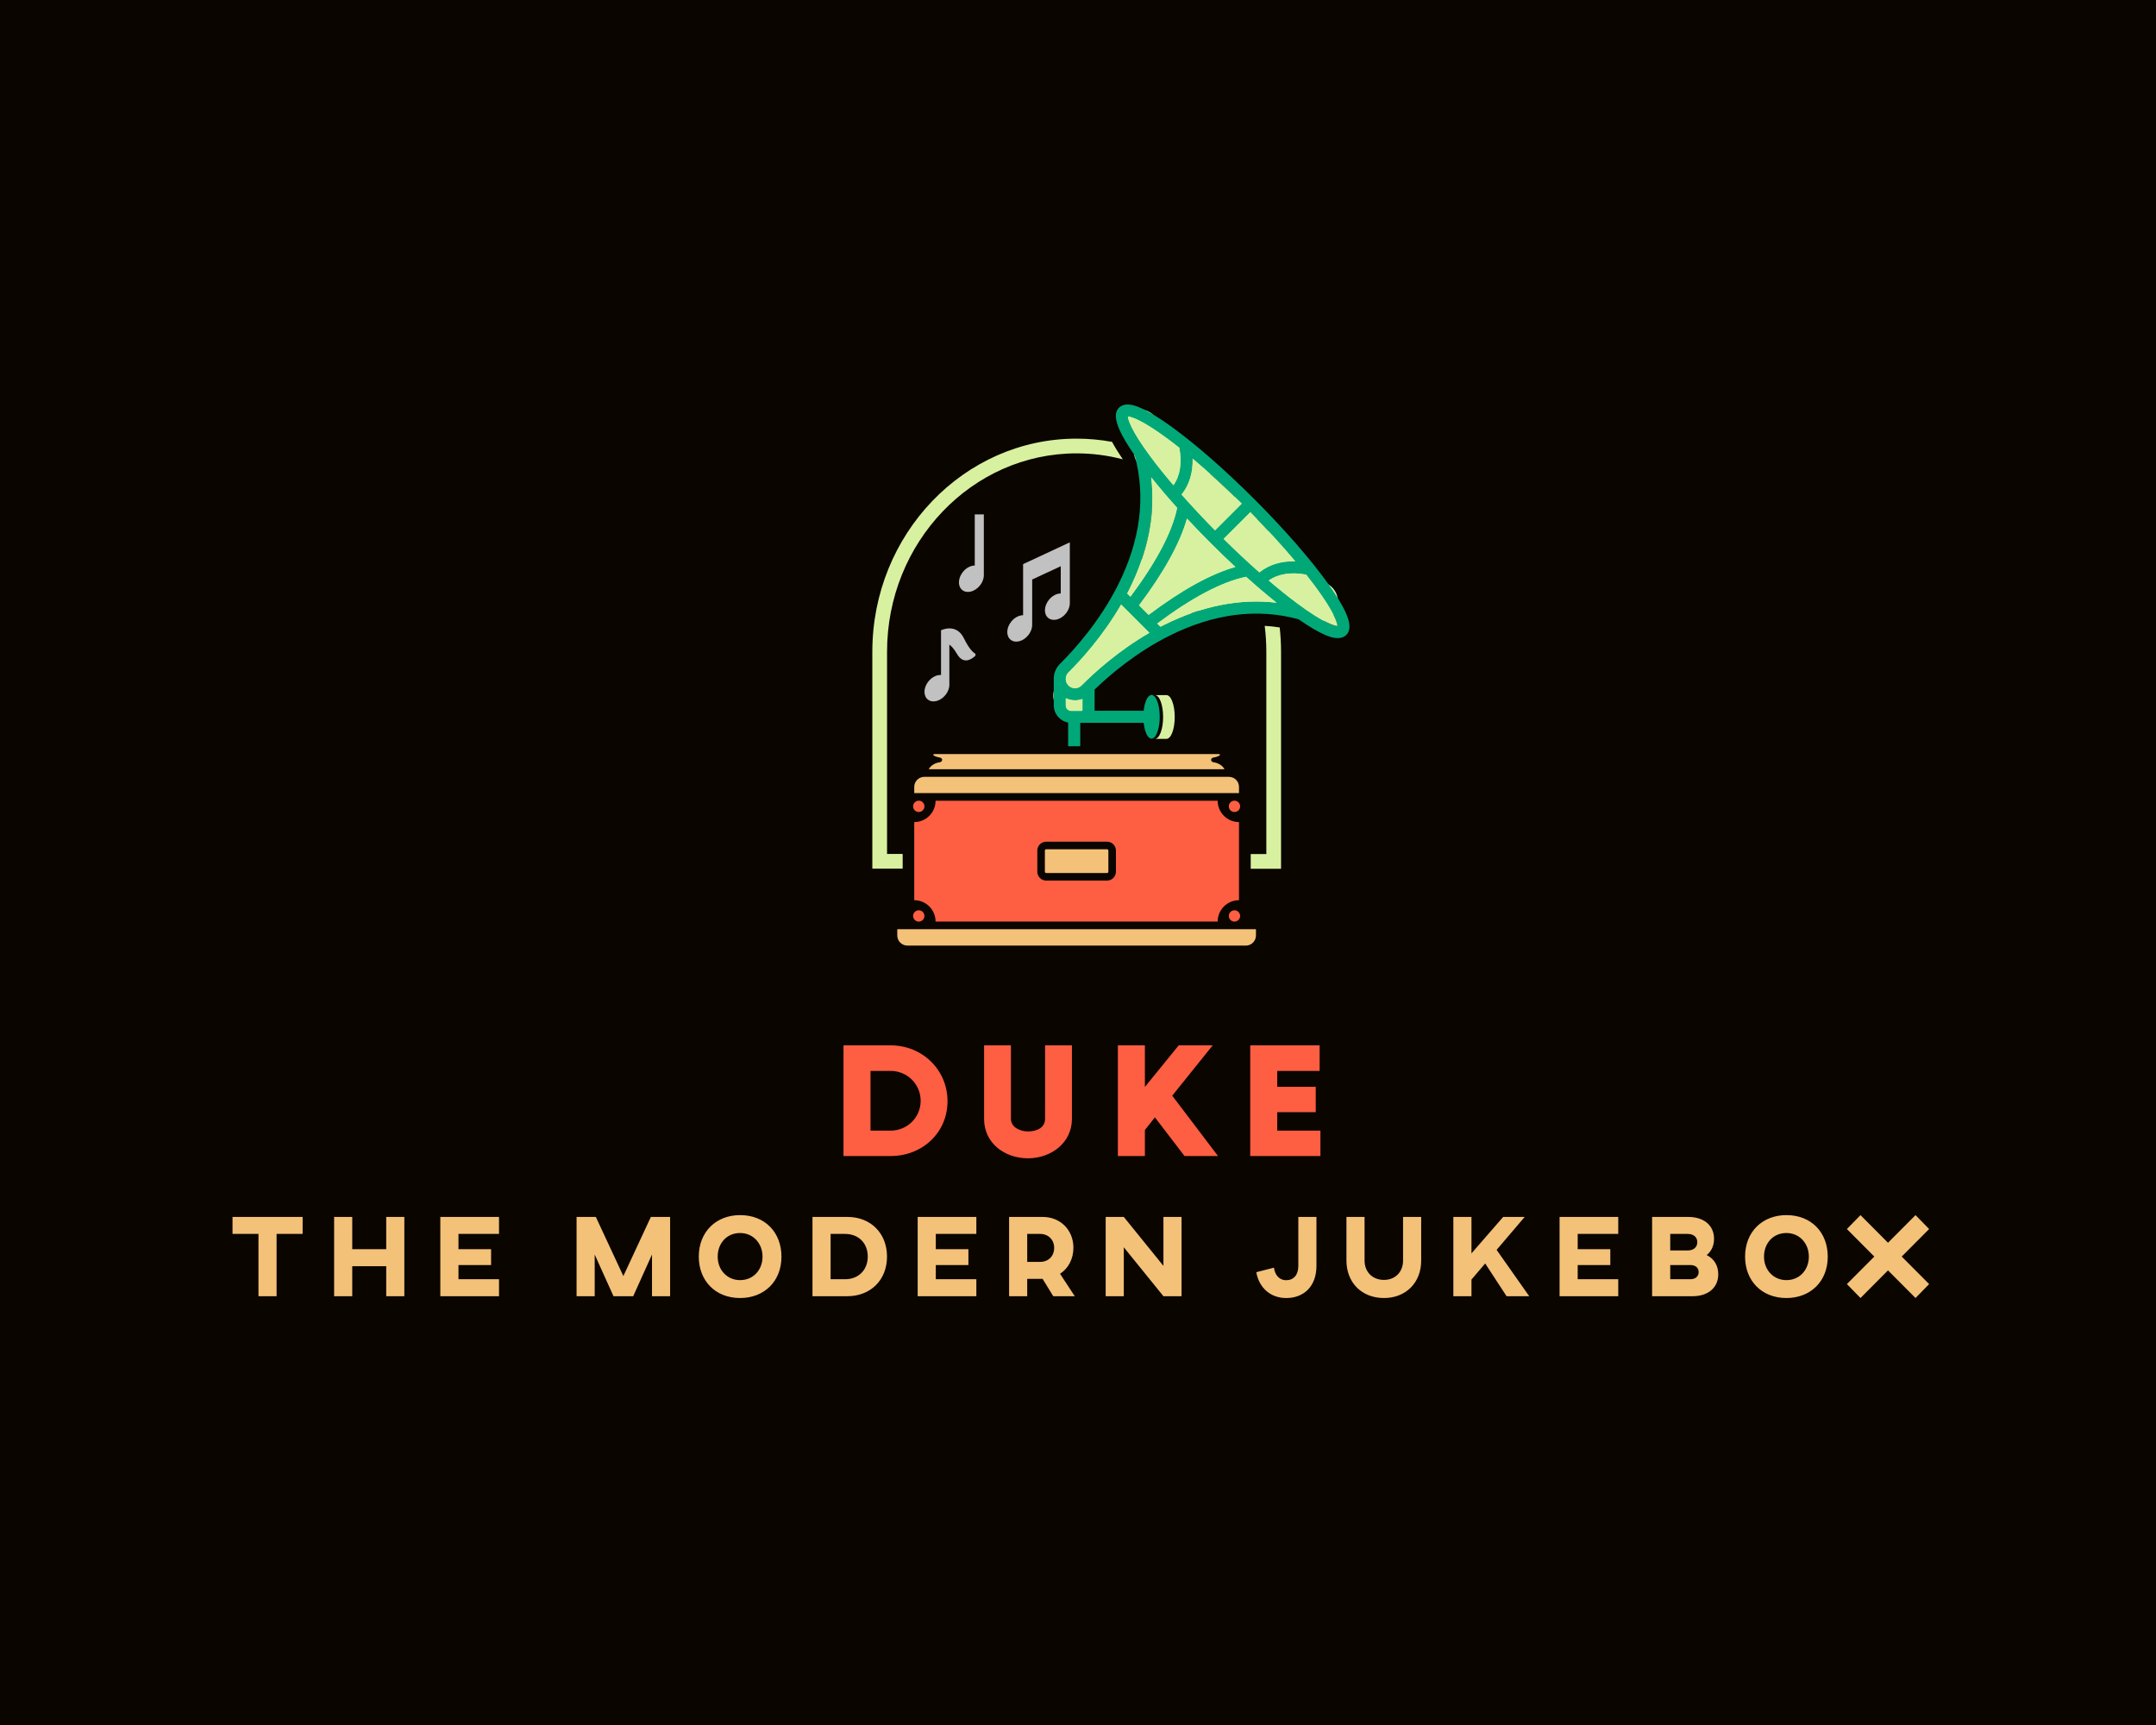 <?xml version="1.0" encoding="UTF-8" standalone="no" ?>
<!DOCTYPE svg PUBLIC "-//W3C//DTD SVG 1.1//EN" "http://www.w3.org/Graphics/SVG/1.1/DTD/svg11.dtd">
<svg xmlns="http://www.w3.org/2000/svg" xmlns:xlink="http://www.w3.org/1999/xlink" version="1.1" width="1280" height="1024" viewBox="0 0 1280 1024" xml:space="preserve">
<desc>Created with Fabric.js 5.3.0</desc>
<defs>
</defs>
<g transform="matrix(1 0 0 1 640 512)" id="background-logo"  >
<rect style="stroke: none; stroke-width: 0; stroke-dasharray: none; stroke-linecap: butt; stroke-dashoffset: 0; stroke-linejoin: miter; stroke-miterlimit: 4; fill: rgb(11,5,0); fill-rule: nonzero; opacity: 1;"  paint-order="stroke"  x="-640" y="-512" rx="0" ry="0" width="1280" height="1024" />
</g>
<g transform="matrix(1.921 0 0 1.921 642.352 654.072)" id="text-logo"  >
<g style=""  paint-order="stroke"   >
		<g transform="matrix(1 0 0 1 0 0)" id="text-logo-path-0"  >
<path style="stroke: none; stroke-width: 0; stroke-dasharray: none; stroke-linecap: butt; stroke-dashoffset: 0; stroke-linejoin: miter; stroke-miterlimit: 4; fill: rgb(254,94,65); fill-rule: nonzero; opacity: 1;"  paint-order="stroke"  transform=" translate(-76.8, 16.75)" d="M 17.7 -34.2 L 3.1 -34.2 L 3.1 0 L 17.7 0 C 27.45 0 35.25 -7.2 35.25 -16.95 C 35.25 -26.65 27.45 -34.2 17.7 -34.2 Z M 11.45 -7.85 L 11.45 -26.3 L 17.7 -26.3 C 22.85 -26.3 26.95 -22.15 26.95 -17.05 C 26.95 -11.9 22.75 -7.85 17.7 -7.85 Z M 73.7 -11.5 L 73.7 -34.2 L 65.4 -34.2 L 65.4 -11.5 C 65.4 -8.6 62.6 -7.6 60.1 -7.6 C 57.8 -7.6 54.85 -8.8 54.85 -11.5 L 54.85 -34.2 L 46.55 -34.2 L 46.55 -11.5 C 46.55 -3.9 53 0.7 60.1 0.7 C 67.25 0.7 73.7 -4.05 73.7 -11.5 Z M 108.5 0 L 118.85 0 L 104.7 -18.65 L 117.2 -34.2 L 106.7 -34.2 L 96.25 -21.35 L 96.25 -34.2 L 87.9 -34.2 L 87.9 0 L 96.25 0 L 96.25 -8.05 L 99.35 -11.95 Z M 137.15 -7.85 L 137.15 -13.55 L 149.05 -13.55 L 149.05 -21.4 L 137.15 -21.4 L 137.15 -26.3 L 150.25 -26.3 L 150.25 -34.2 L 128.8 -34.2 L 128.8 0 L 150.5 0 L 150.5 -7.85 Z" stroke-linecap="round" />
</g>
</g>
</g>
<g transform="matrix(1.921 0 0 1.921 641.677 745.928)" id="tagline-55a20801-eeba-407e-80ed-45df15e56c2b-logo"  >
<g style=""  paint-order="stroke"   >
		<g transform="matrix(1 0 0 1 5.684342e-14 0)" id="tagline-55a20801-eeba-407e-80ed-45df15e56c2b-logo-path-0"  >
<path style="stroke: none; stroke-width: 0; stroke-dasharray: none; stroke-linecap: butt; stroke-dashoffset: 0; stroke-linejoin: miter; stroke-miterlimit: 4; fill: rgb(243,193,120); fill-rule: nonzero; opacity: 1;"  paint-order="stroke"  transform=" translate(-263.43, 12.25)" d="M 22.93 -24.5 L 1.26 -24.5 L 1.26 -19.25 L 9.28 -19.25 L 9.28 0 L 14.88 0 L 14.88 -19.25 L 22.93 -19.25 Z M 32.66 -24.5 L 32.66 0 L 38.26 0 L 38.26 -9.28 L 48.76 -9.28 L 48.76 0 L 54.36 0 L 54.36 -24.5 L 48.76 -24.5 L 48.76 -14.53 L 38.26 -14.53 L 38.26 -24.5 Z M 65.48 -24.5 L 65.48 0 L 83.62 0 L 83.62 -5.25 L 71.09 -5.25 L 71.09 -9.63 L 81.17 -9.63 L 81.17 -14.53 L 71.09 -14.53 L 71.09 -19.25 L 83.62 -19.25 L 83.62 -24.5 Z M 107.59 -24.5 L 107.59 0 L 113.19 0 L 113.19 -12.88 L 119 0 L 125.09 0 L 130.9 -12.88 L 130.9 0 L 136.5 0 L 136.5 -24.5 L 130.55 -24.5 L 122.05 -6.23 L 113.54 -24.5 Z M 158.13 0.56 C 165.52 0.56 170.91 -4.52 170.91 -12.22 C 170.91 -19.67 165.87 -25.06 158.13 -25.06 C 150.75 -25.06 145.36 -19.95 145.36 -12.22 C 145.36 -4.83 150.43 0.56 158.13 0.56 Z M 151.2 -12.22 C 151.2 -16.28 153.93 -19.53 158.13 -19.53 C 162.12 -19.53 165.06 -16.38 165.06 -12.22 C 165.06 -8.23 162.3 -4.97 158.13 -4.97 C 154.14 -4.97 151.2 -8.09 151.2 -12.22 Z M 180.5 -24.5 L 180.5 0 L 191.28 0 C 198.35 0 203.53 -4.9 203.53 -12.25 C 203.53 -19.32 198.63 -24.5 191.28 -24.5 Z M 186.1 -5.25 L 186.1 -19.25 L 190.58 -19.25 C 194.64 -19.25 197.58 -16.49 197.58 -12.25 C 197.58 -8.19 194.81 -5.25 190.58 -5.25 Z M 213.01 -24.5 L 213.01 0 L 231.14 0 L 231.14 -5.25 L 218.61 -5.25 L 218.61 -9.63 L 228.69 -9.63 L 228.69 -14.53 L 218.61 -14.53 L 218.61 -19.25 L 231.14 -19.25 L 231.14 -24.5 Z M 241.26 0 L 246.86 0 L 246.86 -5.36 L 251.62 -5.36 L 254.91 0 L 261.56 0 L 257.01 -6.93 C 259.53 -8.58 261.14 -11.45 261.14 -14.98 C 261.14 -20.37 257.22 -24.5 251.62 -24.5 L 241.26 -24.5 Z M 246.86 -10.61 L 246.86 -19.25 L 250.85 -19.25 C 253.33 -19.25 255.19 -17.5 255.19 -14.95 C 255.19 -12.43 253.47 -10.61 250.85 -10.61 Z M 271.11 -24.5 L 271.11 0 L 276.71 0 L 276.71 -15.12 L 288.96 0 L 294.56 0 L 294.56 -24.5 L 288.96 -24.5 L 288.96 -9.38 L 276.71 -24.5 Z M 323.12 -8.82 L 317.66 -7.42 C 318.5 -2.66 321.97 0.56 326.9 0.56 C 332.5 0.56 336.25 -3.19 336.25 -9.35 L 336.25 -24.5 L 330.65 -24.5 L 330.65 -9.35 C 330.65 -6.55 329.18 -4.94 326.87 -4.94 C 324.84 -4.94 323.4 -6.51 323.12 -8.82 Z M 368.62 -11.03 L 368.62 -24.5 L 363.02 -24.5 L 363.02 -11.03 C 363.02 -7.56 360.68 -5.04 357.11 -5.04 C 353.64 -5.04 351.12 -7.42 351.12 -11.03 L 351.12 -24.5 L 345.52 -24.5 L 345.52 -11.03 C 345.52 -4.31 350.14 0.56 357.14 0.56 C 363.76 0.56 368.62 -4.06 368.62 -11.03 Z M 378.56 -24.5 L 378.56 0 L 384.16 0 L 384.16 -5.15 L 388.4 -10.12 L 395.01 0 L 402.01 0 L 391.93 -14.32 L 400.61 -24.5 L 393.96 -24.5 L 384.16 -13.23 L 384.16 -24.5 Z M 411.39 -24.5 L 411.39 0 L 429.52 0 L 429.52 -5.25 L 416.99 -5.25 L 416.99 -9.63 L 427.07 -9.63 L 427.07 -14.53 L 416.99 -14.53 L 416.99 -19.25 L 429.52 -19.25 L 429.52 -24.5 Z M 439.99 0 L 452.52 0 C 457.24 0 460.43 -2.59 460.43 -6.79 C 460.43 -9.49 459.13 -11.59 456.86 -12.71 C 458.29 -13.86 459.13 -15.61 459.13 -17.75 C 459.13 -21.81 456.09 -24.5 451.12 -24.5 L 439.99 -24.5 Z M 445.59 -5.25 L 445.59 -9.63 L 451.82 -9.63 C 453.43 -9.63 454.37 -8.75 454.37 -7.46 C 454.37 -6.09 453.32 -5.25 451.82 -5.25 Z M 445.59 -14.14 L 445.59 -19.25 L 450.98 -19.25 C 452.87 -19.25 453.95 -18.2 453.95 -16.7 C 453.95 -15.09 452.76 -14.14 450.98 -14.14 Z M 481.5 0.56 C 488.88 0.56 494.27 -4.52 494.27 -12.22 C 494.27 -19.67 489.23 -25.06 481.5 -25.06 C 474.11 -25.06 468.72 -19.95 468.72 -12.22 C 468.72 -4.83 473.8 0.56 481.5 0.56 Z M 474.57 -12.22 C 474.57 -16.28 477.3 -19.53 481.5 -19.53 C 485.49 -19.53 488.43 -16.38 488.43 -12.22 C 488.43 -8.23 485.66 -4.97 481.5 -4.97 C 477.51 -4.97 474.57 -8.09 474.57 -12.22 Z M 521.4 -25.06 L 512.89 -16.52 L 504.39 -25.06 L 500.19 -20.76 L 508.66 -12.25 L 500.19 -3.75 L 504.39 0.56 L 512.89 -7.98 L 521.4 0.56 L 525.6 -3.75 L 517.13 -12.25 L 525.6 -20.76 Z" stroke-linecap="round" />
</g>
</g>
</g>
<g transform="matrix(1.921 0 0 1.921 659.534 400.669)" id="logo-logo"  >
<g style=""  paint-order="stroke"   >
		<g transform="matrix(0.054 0 0 0.054 9.208 -76.587)"  >
<g style=""  paint-order="stroke"   >
		<g transform="matrix(1 0 0 1 0 0)"  >
<path style="stroke: none; stroke-width: 1; stroke-dasharray: none; stroke-linecap: butt; stroke-dashoffset: 0; stroke-linejoin: miter; stroke-miterlimit: 4; fill: rgb(216,241,160); fill-rule: nonzero; opacity: 1;"  paint-order="stroke"  transform=" translate(-100, -100)" d="M 200 100 C 200 155.228 155.228 200 100 200 C 44.772 200 0 155.228 0 100 C 0 44.772 44.772 0 100 0 C 155.228 0 200 44.772 200 100 Z" stroke-linecap="round" />
</g>
</g>
</g>
		<g transform="matrix(0.073 0 0 0.073 14.367 -69.38)"  >
<g style=""  paint-order="stroke"   >
		<g transform="matrix(1 0 0 1 0 0)"  >
<path style="stroke: none; stroke-width: 1; stroke-dasharray: none; stroke-linecap: butt; stroke-dashoffset: 0; stroke-linejoin: miter; stroke-miterlimit: 4; fill: rgb(216,241,160); fill-rule: nonzero; opacity: 1;"  paint-order="stroke"  transform=" translate(-100, -100)" d="M 200 100 C 200 155.228 155.228 200 100 200 C 44.772 200 0 155.228 0 100 C 0 44.772 44.772 0 100 0 C 155.228 0 200 44.772 200 100 Z" stroke-linecap="round" />
</g>
</g>
</g>
		<g transform="matrix(0.105 0 0 0.105 20.699 -58.92)"  >
<g style=""  paint-order="stroke"   >
		<g transform="matrix(1 0 0 1 0 0)"  >
<path style="stroke: none; stroke-width: 1; stroke-dasharray: none; stroke-linecap: butt; stroke-dashoffset: 0; stroke-linejoin: miter; stroke-miterlimit: 4; fill: rgb(216,241,160); fill-rule: nonzero; opacity: 1;"  paint-order="stroke"  transform=" translate(-100, -100)" d="M 200 100 C 200 155.228 155.228 200 100 200 C 44.772 200 0 155.228 0 100 C 0 44.772 44.772 0 100 0 C 155.228 0 200 44.772 200 100 Z" stroke-linecap="round" />
</g>
</g>
</g>
		<g transform="matrix(0.057 0 0 0.057 -4.285 -5.974)"  >
<g style=""  paint-order="stroke"   >
		<g transform="matrix(1 0 0 1 0 0)"  >
<path style="stroke: none; stroke-width: 1; stroke-dasharray: none; stroke-linecap: butt; stroke-dashoffset: 0; stroke-linejoin: miter; stroke-miterlimit: 4; fill: rgb(216,241,160); fill-rule: nonzero; opacity: 1;"  paint-order="stroke"  transform=" translate(-100, -100)" d="M 200 100 C 200 155.228 155.228 200 100 200 C 44.772 200 0 155.228 0 100 C 0 44.772 44.772 0 100 0 C 155.228 0 200 44.772 200 100 Z" stroke-linecap="round" />
</g>
</g>
</g>
		<g transform="matrix(0.057 0 0 0.057 -9.98 -0.278)"  >
<g style=""  paint-order="stroke"   >
		<g transform="matrix(1 0 0 1 0 0)"  >
<path style="stroke: none; stroke-width: 1; stroke-dasharray: none; stroke-linecap: butt; stroke-dashoffset: 0; stroke-linejoin: miter; stroke-miterlimit: 4; fill: rgb(216,241,160); fill-rule: nonzero; opacity: 1;"  paint-order="stroke"  transform=" translate(-100, -100)" d="M 200 100 C 200 155.228 155.228 200 100 200 C 44.772 200 0 155.228 0 100 C 0 44.772 44.772 0 100 0 C 155.228 0 200 44.772 200 100 Z" stroke-linecap="round" />
</g>
</g>
</g>
		<g transform="matrix(0.057 0 0 0.057 0 -9.64)"  >
<g style=""  paint-order="stroke"   >
		<g transform="matrix(1 0 0 1 0 0)"  >
<path style="stroke: none; stroke-width: 1; stroke-dasharray: none; stroke-linecap: butt; stroke-dashoffset: 0; stroke-linejoin: miter; stroke-miterlimit: 4; fill: rgb(216,241,160); fill-rule: nonzero; opacity: 1;"  paint-order="stroke"  transform=" translate(-100, -100)" d="M 200 100 C 200 155.228 155.228 200 100 200 C 44.772 200 0 155.228 0 100 C 0 44.772 44.772 0 100 0 C 155.228 0 200 44.772 200 100 Z" stroke-linecap="round" />
</g>
</g>
</g>
		<g transform="matrix(0.057 0 0 0.057 -12.117 6.373)"  >
<g style=""  paint-order="stroke"   >
		<g transform="matrix(1 0 0 1 0 0)"  >
<path style="stroke: none; stroke-width: 1; stroke-dasharray: none; stroke-linecap: butt; stroke-dashoffset: 0; stroke-linejoin: miter; stroke-miterlimit: 4; fill: rgb(216,241,160); fill-rule: nonzero; opacity: 1;"  paint-order="stroke"  transform=" translate(-100, -100)" d="M 200 100 C 200 155.228 155.228 200 100 200 C 44.772 200 0 155.228 0 100 C 0 44.772 44.772 0 100 0 C 155.228 0 200 44.772 200 100 Z" stroke-linecap="round" />
</g>
</g>
</g>
		<g transform="matrix(0.078 0 0 0.078 5.956 -16.628)"  >
<g style=""  paint-order="stroke"   >
		<g transform="matrix(1 0 0 1 0 0)"  >
<path style="stroke: none; stroke-width: 1; stroke-dasharray: none; stroke-linecap: butt; stroke-dashoffset: 0; stroke-linejoin: miter; stroke-miterlimit: 4; fill: rgb(216,241,160); fill-rule: nonzero; opacity: 1;"  paint-order="stroke"  transform=" translate(-100, -100)" d="M 200 100 C 200 155.228 155.228 200 100 200 C 44.772 200 0 155.228 0 100 C 0 44.772 44.772 0 100 0 C 155.228 0 200 44.772 200 100 Z" stroke-linecap="round" />
</g>
</g>
</g>
		<g transform="matrix(0.116 0 0 0.116 15.226 -25.522)"  >
<g style=""  paint-order="stroke"   >
		<g transform="matrix(1 0 0 1 0 0)"  >
<path style="stroke: none; stroke-width: 1; stroke-dasharray: none; stroke-linecap: butt; stroke-dashoffset: 0; stroke-linejoin: miter; stroke-miterlimit: 4; fill: rgb(216,241,160); fill-rule: nonzero; opacity: 1;"  paint-order="stroke"  transform=" translate(-100, -100)" d="M 200 100 C 200 155.228 155.228 200 100 200 C 44.772 200 0 155.228 0 100 C 0 44.772 44.772 0 100 0 C 155.228 0 200 44.772 200 100 Z" stroke-linecap="round" />
</g>
</g>
</g>
		<g transform="matrix(0.177 0 0 0.177 31.159 -37.017)"  >
<g style=""  paint-order="stroke"   >
		<g transform="matrix(1 0 0 1 0 0)"  >
<path style="stroke: none; stroke-width: 1; stroke-dasharray: none; stroke-linecap: butt; stroke-dashoffset: 0; stroke-linejoin: miter; stroke-miterlimit: 4; fill: rgb(216,241,160); fill-rule: nonzero; opacity: 1;"  paint-order="stroke"  transform=" translate(-100, -100)" d="M 200 100 C 200 155.228 155.228 200 100 200 C 44.772 200 0 155.228 0 100 C 0 44.772 44.772 0 100 0 C 155.228 0 200 44.772 200 100 Z" stroke-linecap="round" />
</g>
</g>
</g>
		<g transform="matrix(0.063 0 0 0.063 57.595 -27.383)"  >
<g style=""  paint-order="stroke"   >
		<g transform="matrix(1 0 0 1 0 0)"  >
<path style="stroke: none; stroke-width: 1; stroke-dasharray: none; stroke-linecap: butt; stroke-dashoffset: 0; stroke-linejoin: miter; stroke-miterlimit: 4; fill: rgb(216,241,160); fill-rule: nonzero; opacity: 1;"  paint-order="stroke"  transform=" translate(-100, -100)" d="M 200 100 C 200 155.228 155.228 200 100 200 C 44.772 200 0 155.228 0 100 C 0 44.772 44.772 0 100 0 C 155.228 0 200 44.772 200 100 Z" stroke-linecap="round" />
</g>
</g>
</g>
		<g transform="matrix(0.119 0 0 0.119 47.217 -32.722)"  >
<g style=""  paint-order="stroke"   >
		<g transform="matrix(1 0 0 1 0 0)"  >
<path style="stroke: none; stroke-width: 1; stroke-dasharray: none; stroke-linecap: butt; stroke-dashoffset: 0; stroke-linejoin: miter; stroke-miterlimit: 4; fill: rgb(216,241,160); fill-rule: nonzero; opacity: 1;"  paint-order="stroke"  transform=" translate(-100, -100)" d="M 200 100 C 200 155.228 155.228 200 100 200 C 44.772 200 0 155.228 0 100 C 0 44.772 44.772 0 100 0 C 155.228 0 200 44.772 200 100 Z" stroke-linecap="round" />
</g>
</g>
</g>
		<g transform="matrix(0.054 0 0 0.054 40.085 -49.945)"  >
<g style=""  paint-order="stroke"   >
		<g transform="matrix(1 0 0 1 0 0)"  >
<path style="stroke: none; stroke-width: 1; stroke-dasharray: none; stroke-linecap: butt; stroke-dashoffset: 0; stroke-linejoin: miter; stroke-miterlimit: 4; fill: rgb(216,241,160); fill-rule: nonzero; opacity: 1;"  paint-order="stroke"  transform=" translate(-100, -100)" d="M 200 100 C 200 155.228 155.228 200 100 200 C 44.772 200 0 155.228 0 100 C 0 44.772 44.772 0 100 0 C 155.228 0 200 44.772 200 100 Z" stroke-linecap="round" />
</g>
</g>
</g>
		<g transform="matrix(0.063 0 0 0.063 63.884 -22.625)"  >
<g style=""  paint-order="stroke"   >
		<g transform="matrix(1 0 0 1 0 0)"  >
<path style="stroke: none; stroke-width: 1; stroke-dasharray: none; stroke-linecap: butt; stroke-dashoffset: 0; stroke-linejoin: miter; stroke-miterlimit: 4; fill: rgb(216,241,160); fill-rule: nonzero; opacity: 1;"  paint-order="stroke"  transform=" translate(-100, -100)" d="M 200 100 C 200 155.228 155.228 200 100 200 C 44.772 200 0 155.228 0 100 C 0 44.772 44.772 0 100 0 C 155.228 0 200 44.772 200 100 Z" stroke-linecap="round" />
</g>
</g>
</g>
		<g transform="matrix(0.231 0 0 -0.231 -22.358 -25.637)"  >
<path style="stroke: none; stroke-width: 1; stroke-dasharray: none; stroke-linecap: butt; stroke-dashoffset: 0; stroke-linejoin: miter; stroke-miterlimit: 4; fill: rgb(193,193,193); fill-rule: nonzero; opacity: 1;"  paint-order="stroke"  transform=" translate(41.835, -14.035)" d="M 0 0 L 0 0 L 0 54.177 L 0 80.445 L -62.521 51.328 L -62.521 25.06 L -62.521 -17.029 C -67.911 -17.067 -73.934 -20.093 -78.343 -25.541 C -85.096 -33.887 -85.502 -44.754 -79.25 -49.813 C -72.997 -54.873 -62.454 -52.208 -55.701 -43.861 C -51.968 -39.248 -50.178 -33.865 -50.377 -29.117 L -50.377 30.716 L -12.144 48.521 L -12.144 12.088 C -17.534 12.05 -23.557 9.024 -27.966 3.576 C -34.719 -4.77 -35.125 -15.637 -28.873 -20.696 C -22.62 -25.755 -12.077 -23.09 -5.324 -14.744 C -1.591 -10.13 0.199 -4.748 0 0" stroke-linecap="round" />
</g>
		<g transform="matrix(0.231 0 0 -0.231 -43.117 -37.631)"  >
<path style="stroke: none; stroke-width: 1; stroke-dasharray: none; stroke-linecap: butt; stroke-dashoffset: 0; stroke-linejoin: miter; stroke-miterlimit: 4; fill: rgb(193,193,193); fill-rule: nonzero; opacity: 1;"  paint-order="stroke"  transform=" translate(16.647, -28.594)" d="M 0 0 L 0 0 L 0 80.445 L -12.144 80.445 L -12.144 12.088 C -17.534 12.05 -23.558 9.025 -27.966 3.576 C -34.719 -4.77 -35.125 -15.637 -28.873 -20.696 C -22.621 -25.755 -12.078 -23.09 -5.324 -14.744 C -1.591 -10.13 0.198 -4.748 0 0" stroke-linecap="round" />
</g>
		<g transform="matrix(0.231 0 0 -0.231 -49.718 -3.105)"  >
<path style="stroke: none; stroke-width: 1; stroke-dasharray: none; stroke-linecap: butt; stroke-dashoffset: 0; stroke-linejoin: miter; stroke-miterlimit: 4; fill: rgb(193,193,193); fill-rule: nonzero; opacity: 1;"  paint-order="stroke"  transform=" translate(33.03, 15.578)" d="M 0 0 C -2.959 1.83 -7.964 6.779 -14.489 20.087 C -24.721 40.955 -45.072 30.763 -45.072 30.763 L -45.072 -29.089 C -50.7 -28.742 -57.192 -31.795 -61.869 -37.573 C -68.622 -45.92 -69.028 -56.787 -62.775 -61.846 C -56.523 -66.905 -45.98 -64.24 -39.227 -55.895 C -35.362 -51.118 -33.58 -45.518 -33.931 -40.65 L -33.931 11.535 C -31.34 9.835 -27.864 6.256 -23.601 -1.076 C -15.309 -15.337 -4.542 -8.281 0.376 -3.797 C 1.557 -2.72 1.359 -0.84 0 0" stroke-linecap="round" />
</g>
		<g transform="matrix(0.231 0 0 -0.231 -10.594 33.993)"  >
<path style="stroke: none; stroke-width: 1; stroke-dasharray: none; stroke-linecap: butt; stroke-dashoffset: 0; stroke-linejoin: miter; stroke-miterlimit: 4; fill: rgb(243,193,120); fill-rule: nonzero; opacity: 1;"  paint-order="stroke"  transform=" translate(217.243, -2.627)" d="M 0 0 C 0 7.446 -6.036 13.482 -13.482 13.482 L -421.005 13.482 C -428.451 13.482 -434.487 7.446 -434.487 0 L -434.487 -8.228 L 0 -8.228 Z" stroke-linecap="round" />
</g>
		<g transform="matrix(0.231 0 0 -0.231 -10.595 81.104)"  >
<path style="stroke: none; stroke-width: 1; stroke-dasharray: none; stroke-linecap: butt; stroke-dashoffset: 0; stroke-linejoin: miter; stroke-miterlimit: 4; fill: rgb(243,193,120); fill-rule: nonzero; opacity: 1;"  paint-order="stroke"  transform=" translate(-239.949, 2.654)" d="M 0 0 C 0 -7.522 6.098 -13.621 13.621 -13.621 L 466.278 -13.621 C 473.8 -13.621 479.898 -7.522 479.898 0 L 479.898 8.313 L 0 8.313 Z" stroke-linecap="round" />
</g>
		<g transform="matrix(0.231 0 0 -0.231 -10.594 57.535)"  >
<path style="stroke: none; stroke-width: 1; stroke-dasharray: none; stroke-linecap: butt; stroke-dashoffset: 0; stroke-linejoin: miter; stroke-miterlimit: 4; fill: rgb(243,193,120); fill-rule: nonzero; opacity: 1;"  paint-order="stroke"  transform=" translate(40.734, 15.876)" d="M 0 0 L -81.469 0 C -82.426 0 -83.205 -0.779 -83.205 -1.736 L -83.205 -30.017 C -83.205 -30.974 -82.426 -31.752 -81.469 -31.752 L 0 -31.752 C 0.958 -31.752 1.736 -30.974 1.736 -30.017 L 1.736 -1.736 C 1.736 -0.779 0.958 0 0 0" stroke-linecap="round" />
</g>
		<g transform="matrix(0.231 0 0 -0.231 -10.595 57.535)"  >
<path style="stroke: none; stroke-width: 1; stroke-dasharray: none; stroke-linecap: butt; stroke-dashoffset: 0; stroke-linejoin: miter; stroke-miterlimit: 4; fill: rgb(254,94,65); fill-rule: nonzero; opacity: 1;"  paint-order="stroke"  transform=" translate(52.597, -14.14)" d="M 0 0 C 0 -6.54 -5.321 -11.861 -11.862 -11.861 L -93.331 -11.861 C -99.872 -11.861 -105.192 -6.54 -105.192 0 L -105.192 28.28 C -105.192 34.821 -99.872 40.143 -93.331 40.143 L -11.862 40.143 C -5.321 40.143 0 34.821 0 28.28 Z M 164.647 66.397 C 148.886 66.397 136.107 79.175 136.107 94.937 L -241.3 94.937 C -241.3 79.175 -254.078 66.397 -269.84 66.397 L -269.84 -38.117 C -254.078 -38.117 -241.3 -50.895 -241.3 -66.657 L 136.107 -66.657 C 136.107 -50.895 148.886 -38.117 164.647 -38.117 z" stroke-linecap="round" />
</g>
		<g transform="matrix(0.231 0 0 -0.231 16.667 12.989)"  >
<path style="stroke: none; stroke-width: 1; stroke-dasharray: none; stroke-linecap: butt; stroke-dashoffset: 0; stroke-linejoin: miter; stroke-miterlimit: 4; fill: rgb(216,241,160); fill-rule: nonzero; opacity: 1;"  paint-order="stroke"  transform=" translate(13.239, 0)" d="M 0 0 C 0 16.153 -4.898 29.248 -10.942 29.248 L -26.478 29.248 C -20.435 29.248 -15.536 16.153 -15.536 0 C -15.536 -16.153 -20.435 -29.248 -26.478 -29.248 L -10.942 -29.248 C -4.898 -29.248 0 -16.153 0 0" stroke-linecap="round" />
</g>
		<g transform="matrix(0.231 0 0 -0.231 28.028 -30.773)"  >
<path style="stroke: none; stroke-width: 1; stroke-dasharray: none; stroke-linecap: butt; stroke-dashoffset: 0; stroke-linejoin: miter; stroke-miterlimit: 4; fill: rgb(0,168,120); fill-rule: nonzero; opacity: 1;"  paint-order="stroke"  transform=" translate(127.872, -37.437)" d="M 0 0 C -11.892 8.84 -24.729 19.137 -38.116 30.575 C -25.614 39.474 -8.19 42.25 11.95 38.431 C 16.006 33.292 19.846 28.292 23.448 23.448 C 50.224 -12.64 53.473 -26.421 53.748 -30.3 C 49.869 -30.024 36.088 -26.775 0 0 M -178.077 -28.784 C -179.691 -29.591 -181.307 -30.418 -182.901 -31.245 L -187.174 -26.973 C -140.513 7.934 -100.586 28.941 -68.356 35.557 C -54.28 22.897 -40.597 11.242 -27.642 0.886 C -76.547 6.655 -126.987 -3.268 -178.077 -28.784 M -288.428 -109.78 C -290.732 -112.123 -293.823 -113.403 -297.111 -113.422 L -297.15 -113.422 C -300.438 -113.422 -303.549 -112.123 -305.872 -109.799 C -308.215 -107.457 -309.495 -104.346 -309.495 -101.039 C -309.495 -97.75 -308.195 -94.66 -305.872 -92.336 C -289.235 -75.857 -259.861 -43.786 -235.448 -1.595 L -197.667 -39.356 C -239.858 -63.789 -271.93 -93.144 -288.428 -109.78 M -287.188 -143.682 L -302.17 -143.682 C -306.187 -143.682 -309.436 -140.415 -309.436 -136.398 L -309.436 -126.81 C -305.655 -128.622 -301.481 -129.586 -297.15 -129.586 L -297.071 -129.586 C -293.646 -129.586 -290.299 -128.976 -287.188 -127.794 z M -224.855 18.015 C -199.341 69.085 -189.418 119.525 -195.187 168.45 C -184.83 155.495 -173.195 141.812 -160.535 127.755 C -167.15 95.506 -188.158 55.579 -223.064 8.918 L -227.337 13.171 C -226.51 14.786 -225.683 16.4 -224.855 18.015 M -226.392 249.82 C -222.493 249.544 -208.712 246.316 -172.644 219.521 C -167.801 215.937 -162.78 212.098 -157.661 208.022 C -153.822 187.882 -156.598 170.458 -165.517 157.956 C -176.936 171.344 -187.252 184.181 -196.092 196.092 C -222.867 232.16 -226.097 245.942 -226.392 249.82 M -139.824 193.454 C -118.915 175.892 -96.53 155.377 -74.185 133.327 L -109.879 97.632 C -125.786 113.757 -140.887 129.901 -154.669 145.494 C -144.411 158.094 -139.352 174.573 -139.824 193.454 M -82.689 48.668 C -115.549 39.396 -154.472 17.916 -198.73 -15.416 L -211.508 -2.638 C -178.176 41.62 -156.696 80.543 -147.424 113.402 C -137.284 102.515 -126.633 91.47 -115.627 80.464 C -104.603 69.439 -93.577 58.808 -82.689 48.668 M -2.619 56.249 C -21.499 56.741 -37.998 51.681 -50.599 41.404 C -66.191 55.185 -82.335 70.286 -98.439 86.194 L -62.745 121.888 C -40.695 99.562 -20.2 77.157 -2.619 56.249 M 65.029 -12.521 C 60.245 -1.851 51.937 11.695 40.341 27.74 C 16.932 60.167 -17.641 99.7 -57.017 139.076 C -96.373 178.432 -135.906 213.004 -168.332 236.432 C -184.378 248.009 -197.923 256.317 -208.613 261.102 C -213.791 263.424 -229.562 270.493 -238.303 261.751 C -240.469 259.585 -247.044 253.01 -237.653 232.062 C -233.499 222.769 -226.667 211.291 -217.315 197.903 C -202.353 142.541 -209.735 84.481 -239.326 25.26 C -264.212 -24.531 -298.824 -62.588 -317.251 -80.858 C -322.666 -86.213 -325.658 -93.38 -325.678 -101 C -325.678 -101.55 -325.658 -102.122 -325.619 -102.672 L -325.619 -136.398 C -325.619 -147.896 -317.311 -157.464 -306.403 -159.453 L -306.403 -191.13 L -290.22 -191.13 L -290.22 -159.846 L -205.346 -159.846 C -204.026 -172.073 -199.812 -181.011 -194.832 -181.011 C -188.788 -181.011 -183.886 -167.918 -183.886 -151.754 C -183.886 -135.611 -188.788 -122.518 -194.832 -122.518 C -199.812 -122.518 -204.026 -131.457 -205.346 -143.682 L -271.004 -143.682 L -271.004 -115.47 L -271.182 -115.47 C -251.297 -96.234 -215.858 -65.758 -170.832 -43.254 C -111.611 -13.664 -53.531 -6.261 1.812 -21.243 C 15.199 -30.575 26.677 -37.407 35.97 -41.581 C 39.277 -43.058 46.916 -46.483 54.279 -46.483 C 58.434 -46.483 62.509 -45.381 65.679 -42.23 C 67.825 -40.065 74.42 -33.489 65.029 -12.521" stroke-linecap="round" />
</g>
		<g transform="matrix(0.231 0 0 -0.231 -11.395 9.169)"  >
<path style="stroke: none; stroke-width: 1; stroke-dasharray: none; stroke-linecap: butt; stroke-dashoffset: 0; stroke-linejoin: miter; stroke-miterlimit: 4; fill: rgb(216,241,160); fill-rule: nonzero; opacity: 1;"  paint-order="stroke"  transform=" translate(11.124, 7.452)" d="M 0 0 L 0 -15.888 L -14.982 -15.888 C -18.999 -15.888 -22.248 -12.62 -22.248 -8.604 L -22.248 0.984 C -18.467 -0.827 -14.293 -1.792 -9.962 -1.792 L -9.883 -1.792 C -6.458 -1.792 -3.111 -1.182 1.7763568394002505e-15 2.220446049250313e-16" stroke-linecap="round" />
</g>
		<g transform="matrix(0.231 0 0 -0.231 59.413 -23.247)"  >
<path style="stroke: none; stroke-width: 1; stroke-dasharray: none; stroke-linecap: butt; stroke-dashoffset: 0; stroke-linejoin: miter; stroke-miterlimit: 4; fill: rgb(216,241,160); fill-rule: nonzero; opacity: 1;"  paint-order="stroke"  transform=" translate(45.932, -35.2)" d="M 0 0 C -3.879 0.276 -17.66 3.524 -53.748 30.3 C -65.64 39.14 -78.477 49.437 -91.864 60.875 C -79.362 69.774 -61.938 72.55 -41.798 68.73 C -37.742 63.592 -33.902 58.591 -30.3 53.748 C -3.524 17.66 -0.275 3.878 0 0" stroke-linecap="round" />
</g>
		<g transform="matrix(0.231 0 0 -0.231 13.383 -69.273)"  >
<path style="stroke: none; stroke-width: 1; stroke-dasharray: none; stroke-linecap: butt; stroke-dashoffset: 0; stroke-linejoin: miter; stroke-miterlimit: 4; fill: rgb(216,241,160); fill-rule: nonzero; opacity: 1;"  paint-order="stroke"  transform=" translate(25.669, -45.932)" d="M 0 0 C -11.419 13.388 -21.735 26.225 -30.575 38.136 C -57.351 74.204 -60.58 87.986 -60.875 91.864 C -56.977 91.588 -43.195 88.36 -7.127 61.564 C -2.284 57.981 2.736 54.142 7.855 50.066 C 11.694 29.926 8.919 12.502 0 0" stroke-linecap="round" />
</g>
		<g transform="matrix(0.231 0 0 -0.231 31.138 -55.778)"  >
<path style="stroke: none; stroke-width: 1; stroke-dasharray: none; stroke-linecap: butt; stroke-dashoffset: 0; stroke-linejoin: miter; stroke-miterlimit: 4; fill: rgb(216,241,160); fill-rule: nonzero; opacity: 1;"  paint-order="stroke"  transform=" translate(40.242, -12.216)" d="M 0 0 L -35.694 -35.694 C -51.602 -19.57 -66.702 -3.426 -80.484 12.167 C -70.227 24.768 -65.167 41.246 -65.64 60.127 C -44.73 42.565 -22.346 22.05 0 0" stroke-linecap="round" />
</g>
		<g transform="matrix(0.231 0 0 -0.231 45.917 -40.998)"  >
<path style="stroke: none; stroke-width: 1; stroke-dasharray: none; stroke-linecap: butt; stroke-dashoffset: 0; stroke-linejoin: miter; stroke-miterlimit: 4; fill: rgb(216,241,160); fill-rule: nonzero; opacity: 1;"  paint-order="stroke"  transform=" translate(47.91, -25.398)" d="M 0 0 C -18.88 0.492 -35.379 -4.568 -47.979 -14.845 C -63.572 -1.063 -79.716 14.038 -95.82 29.945 L -60.126 65.64 C -38.076 43.313 -17.581 20.909 0 0" stroke-linecap="round" />
</g>
		<g transform="matrix(0.231 0 0 -0.231 32.761 -22.612)"  >
<path style="stroke: none; stroke-width: 1; stroke-dasharray: none; stroke-linecap: butt; stroke-dashoffset: 0; stroke-linejoin: miter; stroke-miterlimit: 4; fill: rgb(216,241,160); fill-rule: nonzero; opacity: 1;"  paint-order="stroke"  transform=" translate(79.766, -1.27)" d="M 0 0 C -48.905 5.769 -99.346 -4.154 -150.436 -29.67 C -152.05 -30.477 -153.665 -31.304 -155.26 -32.131 L -159.532 -27.859 C -112.871 7.048 -72.944 28.055 -40.715 34.67 C -26.639 22.011 -12.955 10.355 0 0" stroke-linecap="round" />
</g>
		<g transform="matrix(0.231 0 0 -0.231 23.581 -33.446)"  >
<path style="stroke: none; stroke-width: 1; stroke-dasharray: none; stroke-linecap: butt; stroke-dashoffset: 0; stroke-linejoin: miter; stroke-miterlimit: 4; fill: rgb(216,241,160); fill-rule: nonzero; opacity: 1;"  paint-order="stroke"  transform=" translate(64.409, -0.325)" d="M 0 0 C -32.859 -9.273 -71.782 -30.752 -116.041 -64.084 L -128.818 -51.307 C -95.486 -7.048 -74.007 31.875 -64.734 64.734 C -54.595 53.847 -43.943 42.802 -32.938 31.796 C -21.913 20.771 -10.888 10.14 0 0" stroke-linecap="round" />
</g>
		<g transform="matrix(0.231 0 0 -0.231 12.747 -42.626)"  >
<path style="stroke: none; stroke-width: 1; stroke-dasharray: none; stroke-linecap: butt; stroke-dashoffset: 0; stroke-linejoin: miter; stroke-miterlimit: 4; fill: rgb(216,241,160); fill-rule: nonzero; opacity: 1;"  paint-order="stroke"  transform=" translate(33.401, 39.07)" d="M 0 0 C -6.615 -32.249 -27.623 -72.176 -62.529 -118.836 L -66.802 -114.583 C -65.975 -112.969 -65.147 -111.355 -64.32 -109.74 C -38.806 -58.67 -28.883 -8.229 -34.651 40.695 C -24.295 27.74 -12.66 14.057 0 0" stroke-linecap="round" />
</g>
		<g transform="matrix(0.231 0 0 -0.231 -1.049 -8.812)"  >
<path style="stroke: none; stroke-width: 1; stroke-dasharray: none; stroke-linecap: butt; stroke-dashoffset: 0; stroke-linejoin: miter; stroke-miterlimit: 4; fill: rgb(216,241,160); fill-rule: nonzero; opacity: 1;"  paint-order="stroke"  transform=" translate(55.914, 18.153)" d="M 0 0 C -42.191 -24.433 -74.263 -53.788 -90.761 -70.424 C -93.065 -72.767 -96.156 -74.047 -99.444 -74.066 L -99.483 -74.066 C -102.771 -74.066 -105.882 -72.767 -108.205 -70.443 C -110.548 -68.101 -111.828 -64.99 -111.828 -61.683 C -111.828 -58.395 -110.528 -55.304 -108.205 -52.98 C -91.568 -36.501 -62.194 -4.43 -37.781 37.761 z" stroke-linecap="round" />
</g>
		<g transform="matrix(0.231 0 0 -0.231 -10.595 26.789)"  >
<path style="stroke: none; stroke-width: 1; stroke-dasharray: none; stroke-linecap: butt; stroke-dashoffset: 0; stroke-linejoin: miter; stroke-miterlimit: 4; fill: rgb(243,193,120); fill-rule: nonzero; opacity: 1;"  paint-order="stroke"  transform=" translate(183.236, -0.868)" d="M 0 0 C -2.237 0.306 -3.726 2.104 -3.219 3.939 C -2.863 5.227 -1.467 6.216 0.168 6.451 C 3.061 6.868 5.724 7.798 8.013 9.113 C 9.054 9.711 8.491 11.026 7.205 11.026 L -373.677 11.026 C -374.963 11.026 -375.525 9.711 -374.484 9.113 C -372.195 7.798 -369.532 6.868 -366.64 6.451 C -365.004 6.216 -363.609 5.227 -363.253 3.939 C -362.746 2.104 -364.234 0.306 -366.472 -4.440892098500626e-16 C -373.113 -0.905 -378.584 -4.488 -381.095 -9.289 L 14.623 -9.289 C 12.113 -4.488 6.641 -0.905 0 0" stroke-linecap="round" />
</g>
		<g transform="matrix(0.231 0 0 -0.231 -59.378 40.601)"  >
<path style="stroke: none; stroke-width: 1; stroke-dasharray: none; stroke-linecap: butt; stroke-dashoffset: 0; stroke-linejoin: miter; stroke-miterlimit: 4; fill: rgb(254,94,65); fill-rule: nonzero; opacity: 1;"  paint-order="stroke"  transform=" translate(0, -7.582)" d="M 0 0 C 4.187 0 7.582 3.395 7.582 7.582 C 7.582 11.77 4.187 15.163 0 15.163 C -4.187 15.163 -7.582 11.77 -7.582 7.582 C -7.582 3.395 -4.187 0 0 0" stroke-linecap="round" />
</g>
		<g transform="matrix(0.231 0 0 -0.231 -59.378 74.47)"  >
<path style="stroke: none; stroke-width: 1; stroke-dasharray: none; stroke-linecap: butt; stroke-dashoffset: 0; stroke-linejoin: miter; stroke-miterlimit: 4; fill: rgb(254,94,65); fill-rule: nonzero; opacity: 1;"  paint-order="stroke"  transform=" translate(0, -7.582)" d="M 0 0 C 4.187 0 7.582 3.395 7.582 7.582 C 7.582 11.77 4.187 15.164 0 15.164 C -4.187 15.164 -7.582 11.77 -7.582 7.582 C -7.582 3.395 -4.187 0 0 0" stroke-linecap="round" />
</g>
		<g transform="matrix(0.231 0 0 -0.231 38.189 40.601)"  >
<path style="stroke: none; stroke-width: 1; stroke-dasharray: none; stroke-linecap: butt; stroke-dashoffset: 0; stroke-linejoin: miter; stroke-miterlimit: 4; fill: rgb(254,94,65); fill-rule: nonzero; opacity: 1;"  paint-order="stroke"  transform=" translate(-0, 7.582)" d="M 0 0 C -4.187 0 -7.581 -3.394 -7.581 -7.581 C -7.581 -11.769 -4.187 -15.163 0 -15.163 C 4.187 -15.163 7.582 -11.769 7.582 -7.581 C 7.582 -3.394 4.187 0 0 0" stroke-linecap="round" />
</g>
		<g transform="matrix(0.231 0 0 -0.231 38.189 74.47)"  >
<path style="stroke: none; stroke-width: 1; stroke-dasharray: none; stroke-linecap: butt; stroke-dashoffset: 0; stroke-linejoin: miter; stroke-miterlimit: 4; fill: rgb(254,94,65); fill-rule: nonzero; opacity: 1;"  paint-order="stroke"  transform=" translate(-0, -7.582)" d="M 0 0 C 4.187 0 7.582 3.395 7.582 7.582 C 7.582 11.77 4.187 15.164 0 15.164 C -4.187 15.164 -7.581 11.77 -7.581 7.582 C -7.581 3.395 -4.187 0 0 0" stroke-linecap="round" />
</g>
		<g transform="matrix(0.231 0 0 -0.231 -35.026 -6.588)"  >
<path style="stroke: none; stroke-width: 1; stroke-dasharray: none; stroke-linecap: butt; stroke-dashoffset: 0; stroke-linejoin: miter; stroke-miterlimit: 4; fill: rgb(216,241,160); fill-rule: nonzero; opacity: 1;"  paint-order="stroke"  transform=" translate(105.629, 287.601)" d="M 0 0 C -150.63 0 -273.177 -127.878 -273.177 -285.062 L -273.177 -575.202 L -232.593 -575.202 L -232.593 -555.514 L -253.488 -555.514 L -253.488 -285.062 C -253.488 -138.734 -139.774 -19.688 -2.842170943040401e-14 -19.688 C 21.055 -19.688 41.785 -22.367 61.92 -27.662 C 56.12 -19.134 51.313 -11.325 47.526 -4.303 C 31.926 -1.447 16.05 0 0 0" stroke-linecap="round" />
</g>
		<g transform="matrix(0.231 0 0 -0.231 47.898 22.357)"  >
<path style="stroke: none; stroke-width: 1; stroke-dasharray: none; stroke-linecap: butt; stroke-dashoffset: 0; stroke-linejoin: miter; stroke-miterlimit: 4; fill: rgb(216,241,160); fill-rule: nonzero; opacity: 1;"  paint-order="stroke"  transform=" translate(18.492, 160.339)" d="M 0 0 C -6.648 1.05 -13.344 1.748 -20.06 2.123 C -18.623 -9.378 -17.889 -21.016 -17.889 -32.66 L -17.889 -303.112 L -38.783 -303.112 L -38.783 -322.8 L 1.8 -322.8 L 1.8 -32.66 C 1.8 -21.738 1.183 -10.822 0 0" stroke-linecap="round" />
</g>
</g>
</g>
</svg>